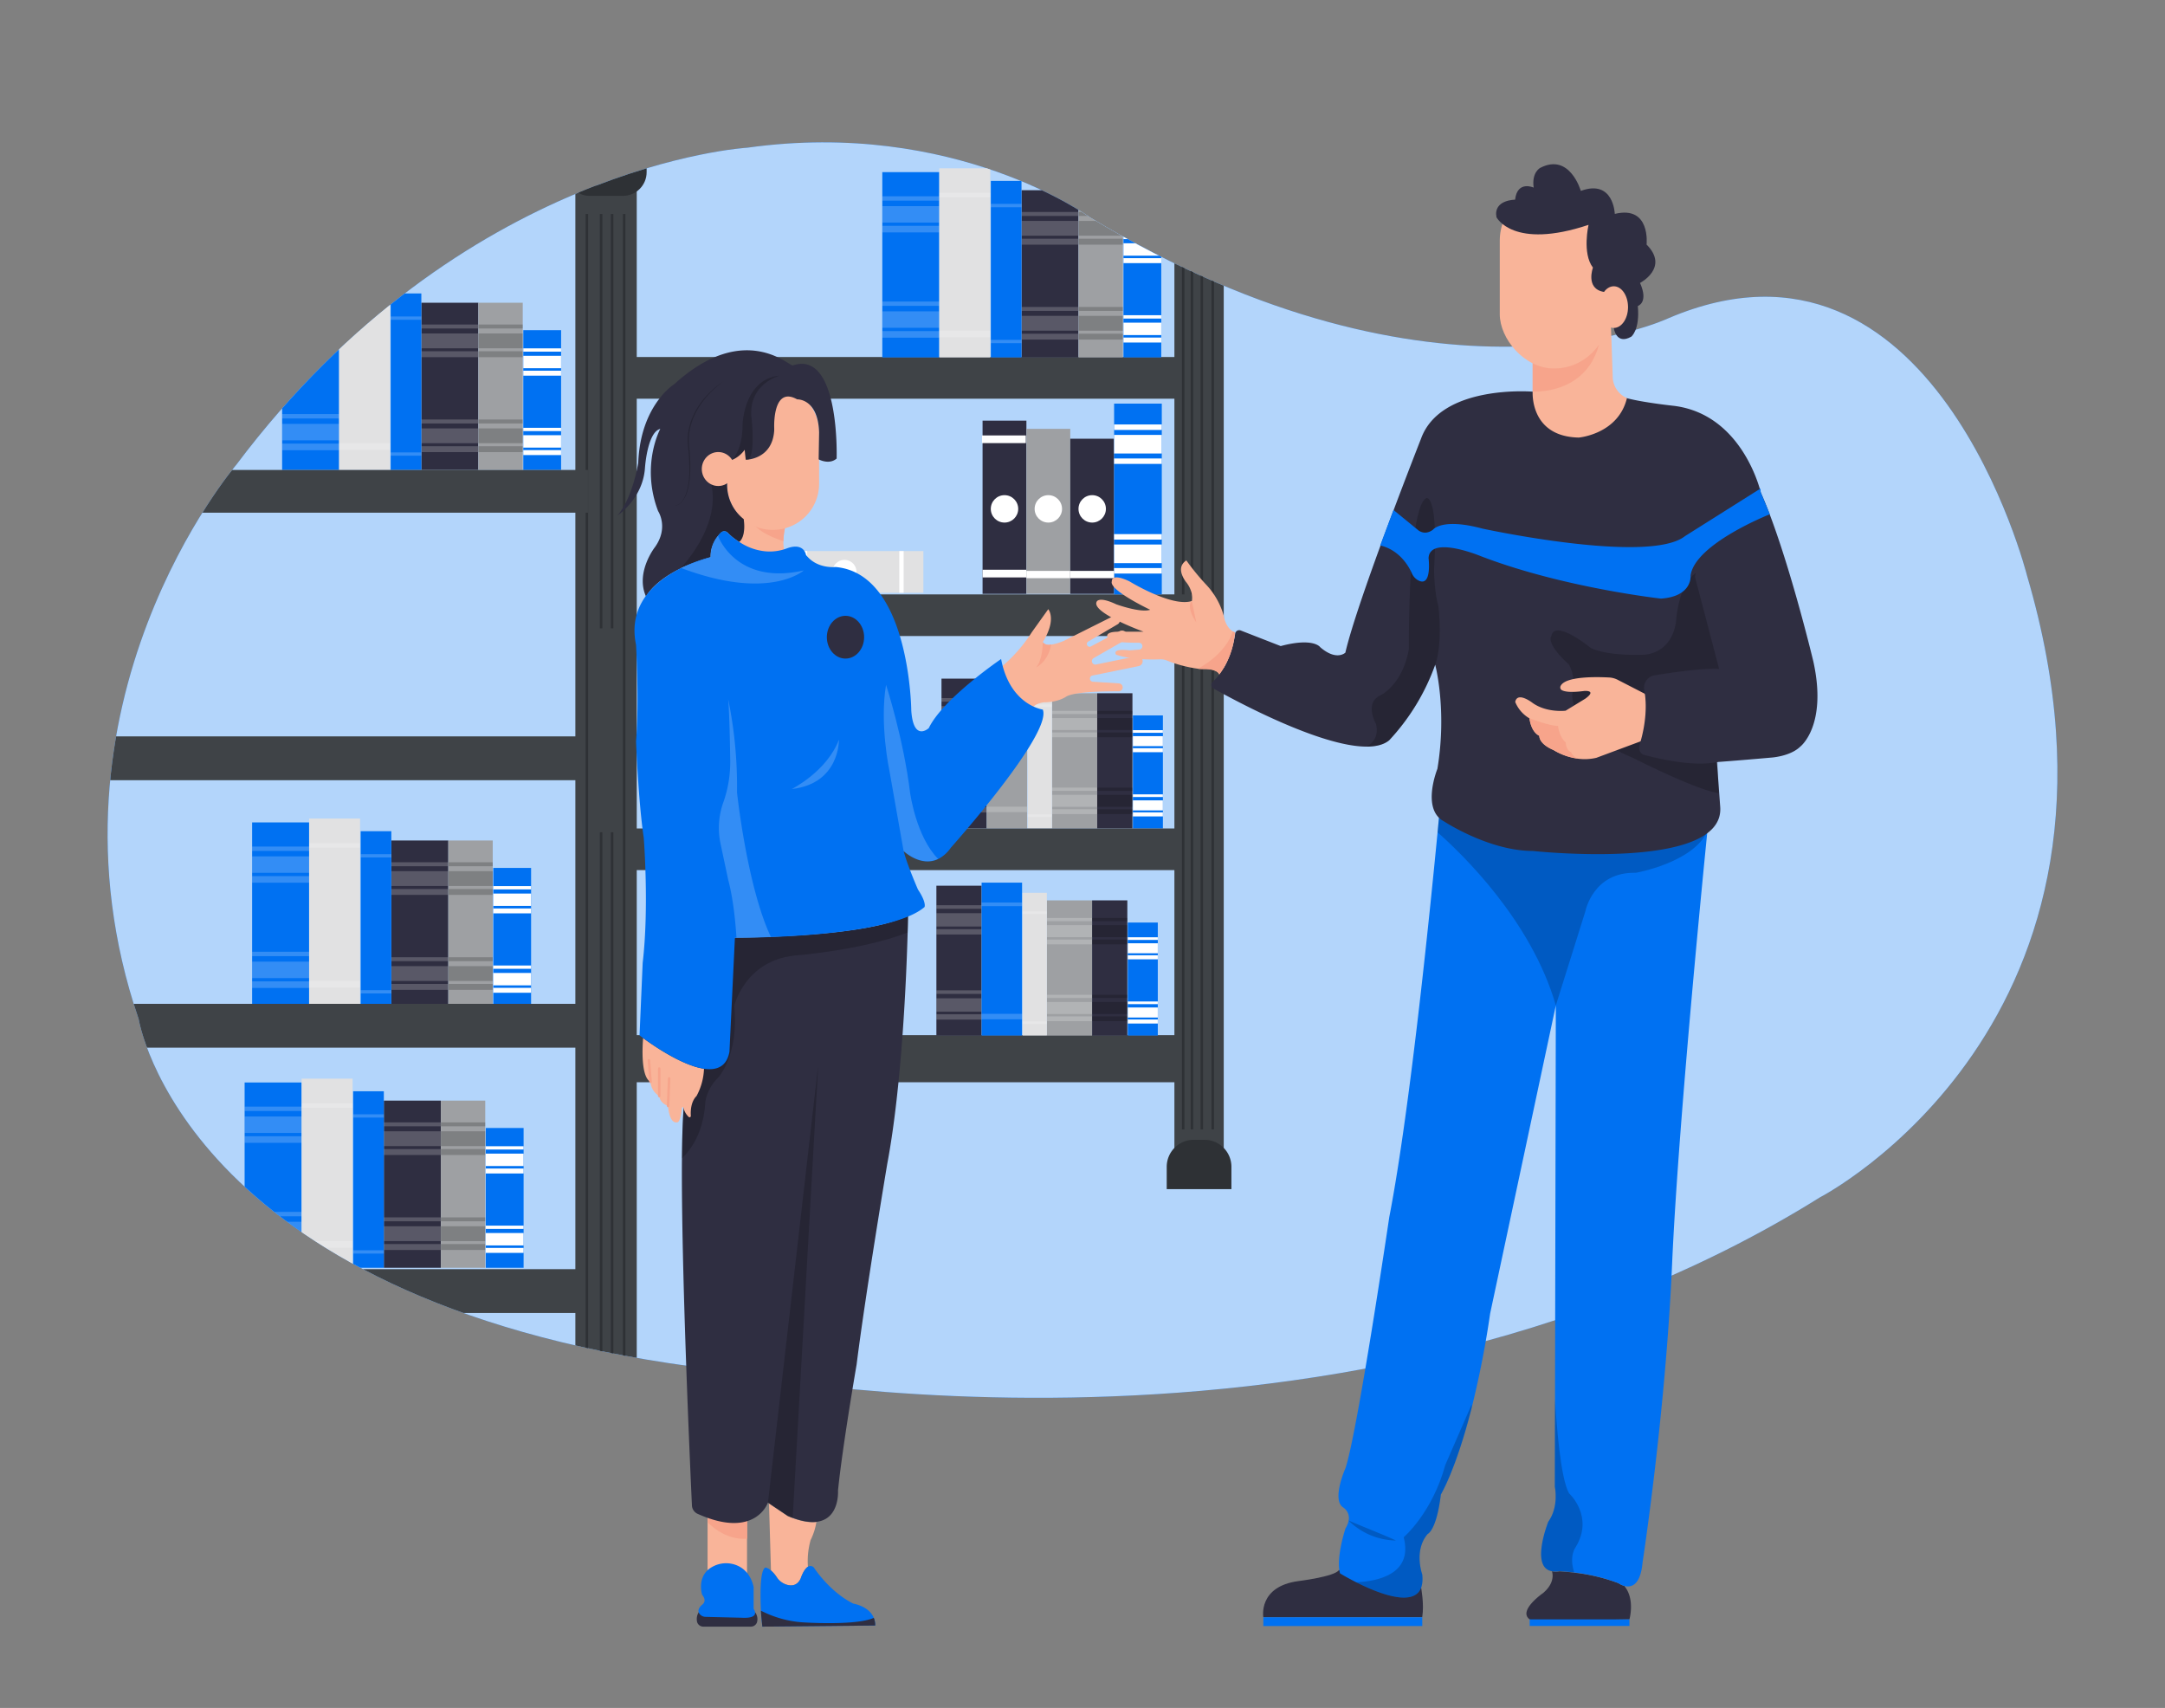  <!DOCTYPE svg PUBLIC "-//W3C//DTD SVG 1.1//EN" "http://www.w3.org/Graphics/SVG/1.1/DTD/svg11.dtd">
<svg xmlns="http://www.w3.org/2000/svg" xmlns:xlink="http://www.w3.org/1999/xlink" width="865.76" height="682.89" viewBox="0 0 865.76 682.89">
<rect x="0" y="0" width="865.76" height="682.89" fill="#808080" stroke="none"/>
<defs>
<clipPath id="a">
<path d="M298.84,59.06s-114,6.57-204.27,126.68c0,0-82,95.52-39.14,221.67,0,0,17.82,111.56,221.68,139,0,0,253.39,55.51,450.64-67.66,0,0,135.45-69.7,82.85-248.54,0,0-37.26-148.16-143.34-103,0,0-91.61,43.83-231.44-40.33C435.82,86.89,381.9,47.44,298.84,59.06Z" fill="none"/>
</clipPath>
<style xmlns="http://www.w3.org/1999/xhtml">*, ::after, ::before { box-sizing: border-box; }
img, svg { vertical-align: middle; }
</style>
<style xmlns="http://www.w3.org/1999/xhtml">*, body, html { -webkit-font-smoothing: antialiased; }
img, svg { max-width: 100%; }
</style>
</defs>
<path d="M298.84,59.06s-114,6.57-204.27,126.68c0,0-82,95.52-39.14,221.67,0,0,17.82,111.56,221.68,139,0,0,253.39,55.51,450.64-67.66,0,0,135.45-69.7,82.85-248.54,0,0-37.26-148.16-143.34-103,0,0-91.61,43.83-231.44-40.33C435.82,86.89,381.9,47.44,298.84,59.06Z" fill="#0071f2" data-primary="true"/>
<path d="M298.84,59.06s-114,6.57-204.27,126.68c0,0-82,95.52-39.14,221.67,0,0,17.82,111.56,221.68,139,0,0,253.39,55.51,450.64-67.66,0,0,135.45-69.7,82.85-248.54,0,0-37.26-148.16-143.34-103,0,0-91.61,43.83-231.44-40.33C435.82,86.89,381.9,47.44,298.84,59.06Z" fill="#fff" opacity="0.7"/>
<g clip-path="url(#a)">
<rect x="252.44" y="413.87" width="221.36" height="18.85" fill="#3f4347"/>
<rect x="376.49" y="271.33" width="18.09" height="59.91" fill="#2f2e41" data-secondary="true"/>
<g opacity="0.2">
<rect x="376.49" y="279.13" width="18.09" height="1.42" fill="#fff"/>
<rect x="376.49" y="288.7" width="18.09" height="2.13" fill="#fff"/>
<rect x="376.49" y="282.32" width="18.09" height="5.32" fill="#fff"/>
</g>
<g opacity="0.2">
<rect x="376.49" y="313.16" width="18.09" height="1.42" fill="#fff"/>
<rect x="376.49" y="322.73" width="18.09" height="2.13" fill="#fff"/>
<rect x="376.49" y="316.35" width="18.09" height="5.32" fill="#fff"/>
</g>
<rect x="420.67" y="277.18" width="18.09" height="54.06" fill="#9ea0a3"/>
<g opacity="0.2">
<rect x="420.67" y="284.22" width="18.09" height="1.28" fill="#fff"/>
<rect x="420.67" y="292.85" width="18.09" height="1.92" fill="#fff"/>
<rect x="420.67" y="287.1" width="18.09" height="4.8" fill="#fff"/>
</g>
<g opacity="0.2">
<rect x="420.67" y="314.92" width="18.09" height="1.28" fill="#fff"/>
<rect x="420.67" y="323.56" width="18.09" height="1.92" fill="#fff"/>
<rect x="420.67" y="317.8" width="18.09" height="4.8" fill="#fff"/>
</g>
<rect x="438.76" y="277.18" width="14.09" height="54.06" fill="#2f2e41" data-secondary="true"/>
<g opacity="0.2">
<rect x="438.76" y="284.22" width="14.09" height="1.28"/>
<rect x="438.76" y="292.85" width="14.09" height="1.92"/>
<rect x="438.76" y="287.1" width="14.09" height="4.8"/>
</g>
<g opacity="0.2">
<rect x="438.76" y="314.92" width="14.09" height="1.28"/>
<rect x="438.76" y="323.56" width="14.09" height="1.92"/>
<rect x="438.76" y="317.8" width="14.09" height="4.8"/>
</g>
<rect x="453.03" y="286.04" width="12" height="45.2" fill="#0071f2" data-primary="true"/>
<rect x="453.03" y="291.93" width="12" height="1.07" fill="#fff"/>
<rect x="453.03" y="299.15" width="12" height="1.6" fill="#fff"/>
<rect x="453.03" y="294.33" width="12" height="4.01" fill="#fff"/>
<rect x="453.03" y="317.6" width="12" height="1.07" fill="#fff"/>
<rect x="453.03" y="324.82" width="12" height="1.6" fill="#fff"/>
<rect x="453.03" y="320.01" width="12" height="4.01" fill="#fff"/>
<rect x="394.58" y="270.09" width="16.18" height="61.15" fill="#9ea0a3"/>
<rect x="410.93" y="274.17" width="9.74" height="57.07" fill="#e1e1e2"/>
<rect x="394.58" y="278.05" width="16.18" height="1.45" fill="#fff" opacity="0.2"/>
<rect x="394.58" y="322.55" width="16.18" height="2.17" fill="#fff" opacity="0.2"/>
<rect x="410.93" y="281.61" width="9.74" height="1.06" fill="#fff" opacity="0.2"/>
<rect x="410.93" y="325.57" width="9.74" height="1.06" fill="#fff" opacity="0.2"/>
<rect x="469.63" y="95.85" width="19.73" height="365.58" fill="#3f4347"/>
<rect x="472.64" y="100.01" width="1" height="351.55" fill="#2e3135"/>
<rect x="476.15" y="100.01" width="1" height="351.55" fill="#2e3135"/>
<rect x="480.09" y="100.01" width="1" height="351.55" fill="#2e3135"/>
<rect x="484.47" y="100.01" width="1" height="351.55" fill="#2e3135"/>
<rect x="230.08" y="74.37" width="24.55" height="473.84" fill="#3f4347"/>
<rect x="234.18" y="85.55" width="1" height="457.19" fill="#2e3135"/>
<rect x="249.09" y="85.55" width="1" height="457.19" fill="#2e3135"/>
<rect x="239.88" y="85.55" width="1" height="165.69" fill="#2e3135"/>
<rect x="244.27" y="85.55" width="1" height="165.69" fill="#2e3135"/>
<rect x="239.88" y="332.77" width="1" height="209.53" fill="#2e3135"/>
<rect x="244.27" y="332.77" width="1" height="209.53" fill="#2e3135"/>
<path d="M477.35,455.73h4.29a10.79,10.79,0,0,1,10.79,10.79v8.94a0,0,0,0,1,0,0H466.56a0,0,0,0,1,0,0v-8.94a10.79,10.79,0,0,1,10.79-10.79Z" fill="#2e3135"/>
<rect x="252.65" y="142.75" width="218.29" height="16.66" fill="#3f4347"/>
<rect x="264.27" y="237.65" width="218.29" height="16.66" fill="#3f4347"/>
<rect x="253.09" y="331.24" width="218.29" height="16.66" fill="#3f4347"/>
<rect x="112.82" y="113.82" width="22.79" height="74.08" fill="#0071f2" data-primary="true"/>
<g opacity="0.2">
<rect x="112.82" y="123.47" width="22.79" height="1.75" fill="#fff"/>
<rect x="112.82" y="135.3" width="22.79" height="2.63" fill="#fff"/>
<rect x="112.82" y="127.41" width="22.79" height="6.58" fill="#fff"/>
</g>
<g opacity="0.2">
<rect x="112.82" y="165.55" width="22.79" height="1.75" fill="#fff"/>
<rect x="112.82" y="177.38" width="22.79" height="2.63" fill="#fff"/>
<rect x="112.82" y="169.49" width="22.79" height="6.58" fill="#fff"/>
</g>
<rect x="168.49" y="121.05" width="22.79" height="66.85" fill="#2f2e41" data-secondary="true"/>
<g opacity="0.2">
<rect x="168.49" y="129.76" width="22.79" height="1.58" fill="#fff"/>
<rect x="168.49" y="140.44" width="22.79" height="2.37" fill="#fff"/>
<rect x="168.49" y="133.32" width="22.79" height="5.93" fill="#fff"/>
</g>
<g opacity="0.2">
<rect x="168.49" y="167.73" width="22.79" height="1.58" fill="#fff"/>
<rect x="168.49" y="178.41" width="22.79" height="2.37" fill="#fff"/>
<rect x="168.49" y="171.29" width="22.79" height="5.93" fill="#fff"/>
</g>
<rect x="191.29" y="121.05" width="17.75" height="66.85" fill="#9ea0a3"/>
<g opacity="0.2">
<rect x="191.29" y="129.76" width="17.75" height="1.58"/>
<rect x="191.29" y="140.44" width="17.75" height="2.37"/>
<rect x="191.29" y="133.32" width="17.75" height="5.93"/>
</g>
<g opacity="0.2">
<rect x="191.29" y="167.73" width="17.75" height="1.58"/>
<rect x="191.29" y="178.41" width="17.75" height="2.37"/>
<rect x="191.29" y="171.29" width="17.75" height="5.93"/>
</g>
<rect x="209.26" y="132.01" width="15.12" height="55.89" fill="#0071f2" data-primary="true"/>
<rect x="209.26" y="139.29" width="15.12" height="1.32" fill="#fff"/>
<rect x="209.26" y="148.22" width="15.12" height="1.98" fill="#fff"/>
<rect x="209.26" y="142.26" width="15.12" height="4.96" fill="#fff"/>
<rect x="209.26" y="171.04" width="15.12" height="1.32" fill="#fff"/>
<rect x="209.26" y="179.96" width="15.12" height="1.98" fill="#fff"/>
<rect x="209.26" y="174.01" width="15.12" height="4.96" fill="#fff"/>
<rect x="135.62" y="112.29" width="20.38" height="75.61" fill="#e1e1e2"/>
<rect x="156.22" y="117.33" width="12.27" height="70.57" fill="#0071f2" data-primary="true"/>
<rect x="135.62" y="122.13" width="20.38" height="1.79" fill="#fff" opacity="0.2"/>
<rect x="135.62" y="177.16" width="20.38" height="2.68" fill="#fff" opacity="0.2"/>
<rect x="156.22" y="126.53" width="12.27" height="1.32" fill="#fff" opacity="0.2"/>
<rect x="156.22" y="180.89" width="12.27" height="1.32" fill="#fff" opacity="0.2"/>
<rect x="352.82" y="68.82" width="22.79" height="74.08" fill="#0071f2" data-primary="true"/>
<g opacity="0.2">
<rect x="352.82" y="78.47" width="22.79" height="1.75" fill="#fff"/>
<rect x="352.82" y="90.3" width="22.79" height="2.63" fill="#fff"/>
<rect x="352.82" y="82.41" width="22.79" height="6.58" fill="#fff"/>
</g>
<g opacity="0.2">
<rect x="352.82" y="120.55" width="22.79" height="1.75" fill="#fff"/>
<rect x="352.82" y="132.38" width="22.79" height="2.63" fill="#fff"/>
<rect x="352.82" y="124.49" width="22.79" height="6.58" fill="#fff"/>
</g>
<rect x="408.49" y="76.05" width="22.79" height="66.85" fill="#2f2e41" data-secondary="true"/>
<g opacity="0.2">
<rect x="408.49" y="84.76" width="22.79" height="1.58" fill="#fff"/>
<rect x="408.49" y="95.44" width="22.79" height="2.37" fill="#fff"/>
<rect x="408.49" y="88.32" width="22.79" height="5.93" fill="#fff"/>
</g>
<g opacity="0.2">
<rect x="408.49" y="122.73" width="22.79" height="1.58" fill="#fff"/>
<rect x="408.49" y="133.41" width="22.79" height="2.37" fill="#fff"/>
<rect x="408.49" y="126.29" width="22.79" height="5.93" fill="#fff"/>
</g>
<rect x="431.29" y="76.05" width="17.75" height="66.85" fill="#9ea0a3"/>
<g opacity="0.2">
<rect x="431.29" y="84.76" width="17.75" height="1.58"/>
<rect x="431.29" y="95.44" width="17.75" height="2.37"/>
<rect x="431.29" y="88.32" width="17.75" height="5.93"/>
</g>
<g opacity="0.2">
<rect x="431.29" y="122.73" width="17.75" height="1.58"/>
<rect x="431.29" y="133.41" width="17.75" height="2.37"/>
<rect x="431.29" y="126.29" width="17.75" height="5.93"/>
</g>
<rect x="449.26" y="87.01" width="15.12" height="55.89" fill="#0071f2" data-primary="true"/>
<rect x="449.26" y="94.29" width="15.12" height="1.32" fill="#fff"/>
<rect x="449.26" y="103.22" width="15.12" height="1.98" fill="#fff"/>
<rect x="449.26" y="97.26" width="15.12" height="4.96" fill="#fff"/>
<rect x="449.26" y="126.04" width="15.12" height="1.32" fill="#fff"/>
<rect x="449.26" y="134.96" width="15.12" height="1.98" fill="#fff"/>
<rect x="449.26" y="129.01" width="15.12" height="4.96" fill="#fff"/>
<rect x="375.62" y="67.29" width="20.38" height="75.61" fill="#e1e1e2"/>
<rect x="396.22" y="72.33" width="12.27" height="70.57" fill="#0071f2" data-primary="true"/>
<rect x="375.62" y="77.13" width="20.38" height="1.79" fill="#fff" opacity="0.2"/>
<rect x="375.62" y="132.16" width="20.38" height="2.68" fill="#fff" opacity="0.2"/>
<rect x="396.22" y="81.53" width="12.27" height="1.32" fill="#fff" opacity="0.2"/>
<rect x="396.22" y="135.89" width="12.27" height="1.32" fill="#fff" opacity="0.2"/>
<rect x="100.82" y="328.82" width="22.79" height="74.08" fill="#0071f2" data-primary="true"/>
<g opacity="0.2">
<rect x="100.82" y="338.47" width="22.79" height="1.75" fill="#fff"/>
<rect x="100.82" y="350.3" width="22.79" height="2.63" fill="#fff"/>
<rect x="100.82" y="342.41" width="22.79" height="6.58" fill="#fff"/>
</g>
<g opacity="0.2">
<rect x="100.82" y="380.55" width="22.79" height="1.75" fill="#fff"/>
<rect x="100.82" y="392.38" width="22.79" height="2.63" fill="#fff"/>
<rect x="100.82" y="384.49" width="22.79" height="6.58" fill="#fff"/>
</g>
<rect x="156.49" y="336.05" width="22.79" height="66.85" fill="#2f2e41" data-secondary="true"/>
<g opacity="0.2">
<rect x="156.49" y="344.76" width="22.79" height="1.58" fill="#fff"/>
<rect x="156.49" y="355.44" width="22.79" height="2.37" fill="#fff"/>
<rect x="156.49" y="348.32" width="22.79" height="5.93" fill="#fff"/>
</g>
<g opacity="0.2">
<rect x="156.49" y="382.73" width="22.79" height="1.58" fill="#fff"/>
<rect x="156.49" y="393.41" width="22.79" height="2.37" fill="#fff"/>
<rect x="156.49" y="386.29" width="22.79" height="5.93" fill="#fff"/>
</g>
<rect x="179.29" y="336.05" width="17.75" height="66.85" fill="#9ea0a3"/>
<g opacity="0.2">
<rect x="179.29" y="344.76" width="17.75" height="1.58"/>
<rect x="179.29" y="355.44" width="17.75" height="2.37"/>
<rect x="179.29" y="348.32" width="17.75" height="5.93"/>
</g>
<g opacity="0.2">
<rect x="179.29" y="382.73" width="17.75" height="1.58"/>
<rect x="179.29" y="393.41" width="17.75" height="2.37"/>
<rect x="179.29" y="386.29" width="17.75" height="5.93"/>
</g>
<rect x="197.26" y="347.01" width="15.12" height="55.89" fill="#0071f2" data-primary="true"/>
<rect x="197.26" y="354.29" width="15.12" height="1.32" fill="#fff"/>
<rect x="197.26" y="363.22" width="15.12" height="1.98" fill="#fff"/>
<rect x="197.26" y="357.26" width="15.12" height="4.96" fill="#fff"/>
<rect x="197.26" y="386.04" width="15.12" height="1.32" fill="#fff"/>
<rect x="197.26" y="394.96" width="15.12" height="1.98" fill="#fff"/>
<rect x="197.26" y="389.01" width="15.12" height="4.96" fill="#fff"/>
<rect x="123.62" y="327.29" width="20.38" height="75.61" fill="#e1e1e2"/>
<rect x="144.22" y="332.33" width="12.27" height="70.57" fill="#0071f2" data-primary="true"/>
<rect x="123.62" y="337.13" width="20.38" height="1.79" fill="#fff" opacity="0.2"/>
<rect x="123.62" y="392.16" width="20.38" height="2.68" fill="#fff" opacity="0.2"/>
<rect x="144.22" y="341.53" width="12.27" height="1.32" fill="#fff" opacity="0.2"/>
<rect x="144.22" y="395.89" width="12.27" height="1.32" fill="#fff" opacity="0.2"/>
<rect x="97.82" y="432.82" width="22.79" height="74.08" fill="#0071f2" data-primary="true"/>
<g opacity="0.2">
<rect x="97.82" y="442.47" width="22.79" height="1.75" fill="#fff"/>
<rect x="97.82" y="454.3" width="22.79" height="2.63" fill="#fff"/>
<rect x="97.82" y="446.41" width="22.79" height="6.58" fill="#fff"/>
</g>
<g opacity="0.2">
<rect x="97.82" y="484.55" width="22.79" height="1.75" fill="#fff"/>
<rect x="97.82" y="496.38" width="22.79" height="2.63" fill="#fff"/>
<rect x="97.82" y="488.49" width="22.79" height="6.58" fill="#fff"/>
</g>
<rect x="153.49" y="440.05" width="22.79" height="66.85" fill="#2f2e41" data-secondary="true"/>
<g opacity="0.2">
<rect x="153.49" y="448.76" width="22.79" height="1.58" fill="#fff"/>
<rect x="153.49" y="459.44" width="22.79" height="2.37" fill="#fff"/>
<rect x="153.49" y="452.32" width="22.79" height="5.93" fill="#fff"/>
</g>
<g opacity="0.2">
<rect x="153.49" y="486.73" width="22.79" height="1.58" fill="#fff"/>
<rect x="153.49" y="497.41" width="22.79" height="2.37" fill="#fff"/>
<rect x="153.49" y="490.29" width="22.79" height="5.93" fill="#fff"/>
</g>
<rect x="176.29" y="440.05" width="17.75" height="66.85" fill="#9ea0a3"/>
<g opacity="0.2">
<rect x="176.29" y="448.76" width="17.75" height="1.58"/>
<rect x="176.29" y="459.44" width="17.75" height="2.37"/>
<rect x="176.29" y="452.32" width="17.75" height="5.93"/>
</g>
<g opacity="0.2">
<rect x="176.29" y="486.73" width="17.75" height="1.58"/>
<rect x="176.29" y="497.41" width="17.75" height="2.37"/>
<rect x="176.29" y="490.29" width="17.75" height="5.93"/>
</g>
<rect x="194.26" y="451.01" width="15.12" height="55.89" fill="#0071f2" data-primary="true"/>
<rect x="194.26" y="458.29" width="15.12" height="1.32" fill="#fff"/>
<rect x="194.26" y="467.22" width="15.12" height="1.98" fill="#fff"/>
<rect x="194.26" y="461.26" width="15.12" height="4.96" fill="#fff"/>
<rect x="194.26" y="490.04" width="15.12" height="1.32" fill="#fff"/>
<rect x="194.26" y="498.96" width="15.12" height="1.98" fill="#fff"/>
<rect x="194.26" y="493.01" width="15.12" height="4.96" fill="#fff"/>
<rect x="120.62" y="431.29" width="20.38" height="75.61" fill="#e1e1e2"/>
<rect x="141.22" y="436.33" width="12.27" height="70.57" fill="#0071f2" data-primary="true"/>
<rect x="120.62" y="441.13" width="20.38" height="1.79" fill="#fff" opacity="0.2"/>
<rect x="120.62" y="496.16" width="20.38" height="2.68" fill="#fff" opacity="0.2"/>
<rect x="141.22" y="445.53" width="12.27" height="1.32" fill="#fff" opacity="0.2"/>
<rect x="141.22" y="499.89" width="12.27" height="1.32" fill="#fff" opacity="0.2"/>
<rect x="392.92" y="168.18" width="17.53" height="69.26" fill="#2f2e41" data-secondary="true"/>
<rect x="392.92" y="227.79" width="17.53" height="3.07" fill="#fff"/>
<rect x="392.7" y="174.09" width="17.53" height="3.07" fill="#fff"/>
<circle cx="401.69" cy="203.46" r="5.48" fill="#fff"/>
<rect x="410.46" y="171.46" width="17.53" height="65.97" fill="#9ea0a3"/>
<rect x="410.46" y="228.25" width="17.53" height="2.92" fill="#fff"/>
<circle cx="419.22" cy="203.46" r="5.48" fill="#fff"/>
<rect x="427.99" y="175.41" width="17.53" height="62.03" fill="#2f2e41" data-secondary="true"/>
<rect x="445.52" y="161.38" width="19.07" height="76.27" fill="#0071f2" data-primary="true"/>
<rect x="445.52" y="169.72" width="19.07" height="2.18" fill="#fff"/>
<rect x="445.52" y="183.31" width="19.07" height="2.18" fill="#fff"/>
<rect x="445.52" y="173.89" width="19.07" height="7.44" fill="#fff"/>
<rect x="445.52" y="213.56" width="19.07" height="2.18" fill="#fff"/>
<rect x="445.52" y="227.14" width="19.07" height="2.18" fill="#fff"/>
<rect x="445.52" y="217.72" width="19.07" height="7.44" fill="#fff"/>
<rect x="427.99" y="228.25" width="17.53" height="2.92" fill="#fff"/>
<circle cx="436.76" cy="203.46" r="5.48" fill="#fff"/>
<rect x="314.02" y="220.34" width="55.23" height="16.66" fill="#e1e1e2"/>
<rect x="359.61" y="220.34" width="1.75" height="16.66" fill="#fff"/>
<rect x="321.04" y="220.34" width="1.75" height="16.66" fill="#fff"/>
<circle cx="337.69" cy="228.67" r="4.82" fill="#fff"/>
<rect x="70.74" y="187.9" width="164.38" height="17.1" fill="#3f4347"/>
<rect x="34.36" y="294.42" width="198.57" height="17.53" fill="#3f4347"/>
<rect x="34.36" y="401.37" width="198.57" height="17.53" fill="#3f4347"/>
<rect x="34.36" y="507.45" width="198.57" height="17.53" fill="#3f4347"/>
<rect x="374.45" y="354.14" width="18.09" height="59.91" fill="#2f2e41" data-secondary="true"/>
<g opacity="0.2">
<rect x="374.45" y="361.94" width="18.09" height="1.42" fill="#fff"/>
<rect x="374.45" y="371.51" width="18.09" height="2.13" fill="#fff"/>
<rect x="374.45" y="365.13" width="18.09" height="5.32" fill="#fff"/>
</g>
<g opacity="0.2">
<rect x="374.45" y="395.97" width="18.09" height="1.42" fill="#fff"/>
<rect x="374.45" y="405.54" width="18.09" height="2.13" fill="#fff"/>
<rect x="374.45" y="399.16" width="18.09" height="5.32" fill="#fff"/>
</g>
<rect x="418.63" y="359.99" width="18.09" height="54.06" fill="#9ea0a3"/>
<g opacity="0.2">
<rect x="418.63" y="367.03" width="18.09" height="1.28" fill="#fff"/>
<rect x="418.63" y="375.67" width="18.09" height="1.92" fill="#fff"/>
<rect x="418.63" y="369.91" width="18.09" height="4.8" fill="#fff"/>
</g>
<g opacity="0.2">
<rect x="418.63" y="397.74" width="18.09" height="1.28" fill="#fff"/>
<rect x="418.63" y="406.37" width="18.09" height="1.92" fill="#fff"/>
<rect x="418.63" y="400.62" width="18.09" height="4.8" fill="#fff"/>
</g>
<rect x="436.72" y="359.99" width="14.09" height="54.06" fill="#2f2e41" data-secondary="true"/>
<g opacity="0.2">
<rect x="436.72" y="367.03" width="14.09" height="1.28"/>
<rect x="436.72" y="375.67" width="14.09" height="1.92"/>
<rect x="436.72" y="369.91" width="14.09" height="4.8"/>
</g>
<g opacity="0.2">
<rect x="436.72" y="397.74" width="14.09" height="1.28"/>
<rect x="436.72" y="406.37" width="14.09" height="1.92"/>
<rect x="436.72" y="400.62" width="14.09" height="4.8"/>
</g>
<rect x="450.99" y="368.85" width="12" height="45.2" fill="#0071f2" data-primary="true"/>
<rect x="450.99" y="374.74" width="12" height="1.07" fill="#fff"/>
<rect x="450.99" y="381.96" width="12" height="1.6" fill="#fff"/>
<rect x="450.99" y="377.14" width="12" height="4.01" fill="#fff"/>
<rect x="450.99" y="400.41" width="12" height="1.07" fill="#fff"/>
<rect x="450.99" y="407.63" width="12" height="1.6" fill="#fff"/>
<rect x="450.99" y="402.82" width="12" height="4.01" fill="#fff"/>
<rect x="392.54" y="352.9" width="16.18" height="61.15" fill="#0071f2" data-primary="true"/>
<rect x="408.89" y="356.98" width="9.74" height="57.07" fill="#e1e1e2"/>
<rect x="392.54" y="360.86" width="16.18" height="1.45" fill="#fff" opacity="0.2"/>
<rect x="392.54" y="405.37" width="16.18" height="2.17" fill="#fff" opacity="0.2"/>
<rect x="408.89" y="364.42" width="9.74" height="1.06" fill="#fff" opacity="0.2"/>
<rect x="408.89" y="408.38" width="9.74" height="1.06" fill="#fff" opacity="0.2"/>
<rect x="226.14" y="52.89" width="32.44" height="25.42" rx="9.46" fill="#2e3135"/>
</g>
<path d="M324.16,615.75a31.15,31.15,0,0,0-1.08,10.68c-1.75,1.1-2.87,4.66-2.87,4.66-1.48,3.22-4.1,3.08-6.09,2.34a7.2,7.2,0,0,1-3.51-2.87,12.54,12.54,0,0,0-2.31-2.66l-.78-26.75,7.43,5c.7.31,1.38.57,2,.81,4,1.47,7.09,1.88,9.52,1.59A25.25,25.25,0,0,1,324.16,615.75Z" fill="#f9b499"/>
<path d="M279.46,644.54a5.18,5.18,0,0,0-.67,4.08,2.59,2.59,0,0,0,2.5,1.76h18.94a2.61,2.61,0,0,0,2.43-1.58,4.52,4.52,0,0,0-.67-4.12Z" fill="#2f2e41" data-secondary="true"/>
<rect x="282.95" y="603.92" width="15.78" height="30.25" fill="#f9b499"/>
<path d="M283,603.92l0,4.75s6.57,7.32,15.8,6.54l0-11.29Z" fill="#f7a48b"/>
<path d="M363.12,366s0,2.51-.16,6.84c-.47,16.81-2.24,61.14-8.16,92.52,0,0-8.75,52.16-12.25,80.22,0,0-5.69,32.87-7.44,50.41,0,0,.78,11.39-8.61,12.48-2.43.29-5.54-.12-9.52-1.59-.65-.24-1.33-.5-2-.81l-7.43-5-.46-.3s-4.95,14.85-28.07,4.53A3.87,3.87,0,0,1,276.7,602c-.68-14.65-4.33-95.18-4-138.87.11-12.27.52-21.64,1.41-25.82l19.7-62.43S346.05,375,363.12,366Z" fill="#2f2e41" data-secondary="true"/>
<path d="M327.18,425.94l-10.2,181c-.65-.24-1.33-.5-2-.81l-7.89-5.25Z" opacity="0.2"/>
<path d="M363.12,366s0,2.51-.16,6.84c-18.41,7.19-45.43,9.24-45.43,9.24-19.73,2.2-23.92,20.08-23.92,20.08,1.94,19.64-6.32,28.58-6.32,28.58C282,436,282,441.3,282,441.3c-.77,11.41-5.54,18.21-9.3,21.87.11-12.27.52-21.64,1.41-25.82l19.7-62.43S346.05,375,363.12,366Z" opacity="0.2"/>
<path d="M313.8,221s-13.15,3.06-19.28-4.39l1.75-13.15,4,.74L315.12,207a28.28,28.28,0,0,0-1.85,9.36A17.4,17.4,0,0,0,313.8,221Z" fill="#f9b499"/>
<path d="M315.12,207a28.28,28.28,0,0,0-1.85,9.36c-3.13-1-12.76-4.37-13.49-10.24l.47-1.89Z" fill="#f7a48b"/>
<path d="M651.59,647.48s-38.82.78-39.89,0C606.88,644,617,637,617,637c5.26-4.39,3.64-8.57,3.64-8.57l0-.15a8.7,8.7,0,0,0,2.91,0s2.39.08,6,.53A74.22,74.22,0,0,1,647.21,633a7.58,7.58,0,0,0,2.42,1.12l0,.12C653.9,639.43,651.59,647.48,651.59,647.48Z" fill="#2f2e41" data-secondary="true"/>
<path d="M505.19,646.64s-2.2-12.28,14-14.47c0,0,14.46-1.76,16.22-4.39l32.84,6.81s1.35,6.77.48,12Z" fill="#2f2e41" data-secondary="true"/>
<path d="M682.75,332.52s-11.48,113.32-14.1,172.93-11.8,119.23-11.8,119.23c-.85,9.37-4.65,10.1-7.22,9.45a7.58,7.58,0,0,1-2.42-1.12,74.22,74.22,0,0,0-17.69-4.28c-3.6-.45-6-.53-6-.53a8.7,8.7,0,0,1-2.91,0c-8.8-1.44-1.47-19.78-1.47-19.78,4.38-6.14,2.62-14,2.62-14l.07-35.07v0L622.16,402,595.89,525.19a380.65,380.65,0,0,1-7.36,37.6c-6.32,24.91-12.34,34.73-12.34,34.73-1.75,14.47-5.26,15.79-5.26,15.79-5.7,6.57-2.19,16.22-2.19,16.22,1.6,15.25-16.41,8.16-26.42,3.1-3.81-1.91-6.45-3.54-6.45-3.54-1.76-6.13,2.18-18,2.18-18,3.51-5.7-.87-8.33-.87-8.33-4.83-3.06.87-15.78.87-15.78,4.82-14.46,17.51-100.38,17.51-100.38,8.6-44.22,17-129.89,19.31-153.83.39-4.07.6-6.35.6-6.35l55-11.67Z" fill="#0071f2" data-primary="true"/>
<path d="M682.75,332.52c-6,12.5-28.6,16.45-28.6,16.45-17.09-.44-20.16,15.34-20.16,15.34L622.16,402c-9.79-34.06-37.86-60.92-47.29-69.21.39-4.07.6-6.35.6-6.35l55-11.67Z" opacity="0.2"/>
<path d="M719.89,298.54c-4.13,4-11.83,4.39-11.83,4.39-14.91,1.32-21.48,1.76-21.48,1.76l1.32,18c1.76,25.86-74.95,17.55-74.95,17.55-17.54,0-35.51-11.83-35.51-11.83-9.21-4.82-2.64-21-2.64-21,3.94-23.67-.88-41.64-.88-41.64A87.21,87.21,0,0,1,555.51,296c-2.18,1.79-5.36,2.54-9.17,2.52-18.61-.09-52.48-18.41-61.11-23.25a1.63,1.63,0,0,1-.29-2.63c6.41-5.95,8.39-15.2,9-19.28a1.62,1.62,0,0,1,2.2-1.28l16,6.24c13.15-3.51,15.78.43,15.78.43,6.57,5.7,10.08,2.19,10.08,2.19,4.82-21,30.23-85.48,30.23-85.48,7.88-21.92,44.7-18.86,44.7-18.86l37.7,2.62c6.57,1.75,18.85,3.06,18.85,3.06,27.61,3.5,34.64,34.62,34.64,34.62,10.52,23.67,21,67.5,21,67.5C730.85,290.21,719.89,298.54,719.89,298.54Z" fill="#2f2e41" data-secondary="true"/>
<path d="M573.92,265.7A87.21,87.21,0,0,1,555.51,296c-2.18,1.79-5.36,2.54-9.17,2.52,1.54-.71,5.32-3.11,3.91-9.09,0,0-4.82-8.33,1.75-11.4,0,0,8.77-4,11.39-18.41,0,0-.45-56.55,7-60.49,0,0,4.82-1.76,3.08,28.49,0,0,0,8.76,1.75,14.9C575.22,242.47,577,257.37,573.92,265.7Z" opacity="0.2"/>
<path d="M657.92,277.4l33.47-5.59,1.31-24.55-7-18.84s-12.27-5.7-15.33,18.41c0,0,0,13.15-12.27,14.91,0,0-14.47.88-21.92-2.63,0,0-14.47-11.83-15.78-4.82,0,0-2.63,2.63,7,11.4a16,16,0,0,1,1.32,11.83s-1.31,14.91,24.12,25.42c0,0,25.5,13,34.44,14.16l-.69-19.43Z" opacity="0.2"/>
<path d="M588.53,562.79c-6.32,24.91-12.34,34.73-12.34,34.73-1.75,14.47-5.26,15.79-5.26,15.79-5.7,6.57-2.19,16.22-2.19,16.22,1.6,15.25-16.41,8.16-26.42,3.1,7.73-.31,22.93-2.81,19-18,0,0,11.39-9.64,16.65-28.93l10.51-24.11Z" opacity="0.2"/>
<g opacity="0.2">
<path d="M539.25,607.94c5.49,2.38,13.6,5.51,19,8a27.55,27.55,0,0,1-19-8Z"/>
</g>
<path d="M630.11,618.55s-2.8,3.5-.59,10.18c-3.6-.45-6-.53-6-.53-13.15,2.19-4.38-19.73-4.38-19.73,4.38-6.14,2.62-14,2.62-14l.07-35.07c.54,9.27,2.17,31.82,5.63,37.69C627.47,597.07,637.56,606.28,630.11,618.55Z" opacity="0.2"/>
<rect x="611.7" y="647.48" width="39.89" height="2.63" fill="#0071f2" data-primary="true"/>
<rect x="505.19" y="646.63" width="63.56" height="3.51" fill="#0071f2" data-primary="true"/>
<path d="M656.3,296.32,638.36,303a20.6,20.6,0,0,1-7.39.35,25,25,0,0,1-9.71-3.42c-6.13-2.63-5.7-5.7-5.7-5.7-3.5-1.75-3.94-7-3.94-7a13.47,13.47,0,0,1-5.7-6.57c.87-4.39,7,.43,7,.43,5.7,4,13.15,3.07,13.15,3.07l7.89-4.82c4.82-3.51-.44-3.07-.44-3.07-5.67.74-8,.23-9-.35a1.28,1.28,0,0,1-.46-1.62c1.87-4,14.62-3.67,19.43-3.42a8.48,8.48,0,0,1,3.39.92l11,5.66A34.38,34.38,0,0,1,656.3,296.32Z" fill="#f9b499"/>
<path d="M631,303.25l0,.05a25,25,0,0,1-9.71-3.42c-6.13-2.63-5.7-5.7-5.7-5.7-3.5-1.75-3.94-7-3.94-7s7.89,3.07,11.39,3.07c0,0,.44,4.38,3.07,6.57,0,0,0,3.07,2.2,3.95A4.19,4.19,0,0,0,631,303.25Z" fill="#f7a48b"/>
<path d="M278.53,438.23c-2.36,2.35-2.39,6.26-2.27,7.95a.52.52,0,0,1-.79.46,7.29,7.29,0,0,1-2.17-3.75.31.31,0,0,0-.61.06c-.59,6.53-2.05,5.8-2.05,5.8-3.07.44-3.51-6.57-3.51-6.57-3.51-1.32-3.51-3.95-3.51-3.95a7.23,7.23,0,0,1-3.51-5.7c-4.38-2.19-2.94-17.33-2.94-17.33l0-.15c4.06,3,15.66,11,24.35,12.25A24.68,24.68,0,0,1,278.53,438.23Z" fill="#f9b499"/>
<path d="M282.13,646.47a3.09,3.09,0,0,1-2.31-1.09c-.67-.82-.95-2.1.95-3.76,0,0,2.19-1.32,0-4,0,0-2.43-7.58,4.07-11.14a11.27,11.27,0,0,1,10.78-.15c2.35,1.28,4.76,3.68,5.75,8.22v8.77s3.07,3.94-4.82,3.5Z" fill="#0071f2" data-primary="true"/>
<path d="M350,649.93l-45.15.45-.44-4.38s-.06-.78-.12-2c-.24-4.8-.57-16.57,1.87-17.27a4.93,4.93,0,0,1,2.11,1.19,12.54,12.54,0,0,1,2.31,2.66,7.2,7.2,0,0,0,3.51,2.87c2,.74,4.61.88,6.09-2.34,0,0,1.12-3.56,2.87-4.66a1.86,1.86,0,0,1,2.39.27s6.14,9.65,15.79,14.46c0,0,6.23.94,8.19,5.69A8.13,8.13,0,0,1,350,649.93Z" fill="#0071f2" data-primary="true"/>
<path d="M350,649.93l-45.15.45-.44-4.38s-.06-.78-.12-2a43,43,0,0,0,16.34,4.64s21.46,1.5,28.79-1.77A8.13,8.13,0,0,1,350,649.93Z" fill="#2f2e41" data-secondary="true"/>
<path d="M400.78,266.37a60.32,60.32,0,0,0,11.83-13.59l6.58-9.21s3.5,4-2.19,13.15c0,0,.88,2.63,8.33-.44l19.84-9.93a1.88,1.88,0,0,1,2.14.35h0a1.85,1.85,0,0,1-.37,2.9l-11.78,6.93a1.1,1.1,0,0,0-.32,1.62h0a1.1,1.1,0,0,0,1.41.31l11.46-6.09a2.1,2.1,0,0,1,2.76.74h0a2.09,2.09,0,0,1-.74,2.93l-12.4,7.09a1.4,1.4,0,0,0-.6,1.72h0a1.39,1.39,0,0,0,1.57.84l16.2-3.32a2,2,0,0,1,2.38,1.54h0a2,2,0,0,1-1.57,2.42l-18.46,3.77a1.25,1.25,0,0,0-1,1.23h0a1.24,1.24,0,0,0,1.17,1.24l10.45.68a1.59,1.59,0,0,1,1.43,2h0a1.59,1.59,0,0,1-1.55,1.15c-4.16,0-17.81,0-21.14,2.22,0,0-3.07,2.19-8.77,2.19,0,0-4.38.44-4.82,3.07L403,280Z" fill="#f9b499"/>
<path d="M417,256.72s0,7-2.63,10.09c0,0,4.62-2,6-9.1A3,3,0,0,1,417,256.72Z" fill="#f7a48b"/>
<path d="M612.9,141.2v15.35s-1.31,18,18.42,18.4c0,0,15.78-1.32,19.28-15.78a9.48,9.48,0,0,1-5.7-8.77L644,124.54Z" fill="#f9b499"/>
<path d="M612.9,141.2v15.35s20.93,1.5,26.46-18.54Z" fill="#f7a48b"/>
<rect x="599.74" y="74.57" width="43.4" height="72.76" rx="21.7" fill="#f9b499"/>
<path d="M605.87,79.84s-8.77,0-7.45,7c0,0,6.58,13.15,36.82,3.06,0,0-2.63,11.4,1.76,17.1,0,0-3.12,8.46,4.36,9.71l9.67,6.07-5.7,8.32s.88,7,7,3.51c0,0,3.5-2.63,2.62-12.27,0,0,4.39-1.32.88-9.21,0,0,11.83-6.14,2.62-15.34,0,0,1.75-15.78-12.71-12.27,0,0-.44-14-13.59-9.2,0,0-4.39-15.35-16.22-9.21,0,0-3.51,1.76-2.63,7.9C613.32,75,606.74,72,605.87,79.84Z" fill="#2f2e41" data-secondary="true"/>
<ellipse cx="645.33" cy="122.79" rx="5.7" ry="8.33" fill="#f9b499"/>
<path d="M686.58,304.69c-9,1.93-22.53-1.1-29.07-2.85-1.81-.48-2.35-2.39-1.8-4.2,2.63-8.7,2.86-16.24,1.82-21.76a5,5,0,0,1,4.1-5.86c6.91-1.14,18.92-2.89,25.82-2.59l-9.66-36.82s.71-7,9.48-7L717.08,264,707,291.13Z" fill="#2f2e41" data-secondary="true"/>
<path d="M557.24,203.9l9.65,7.89s2.63,2.63,6.14,0c0,0,3.5-4.83,19.72-.45,0,0,66.63,14.45,81.09,3l30.15-19,.1,1.47,3.66,8.8s-30,11.81-31.71,24.52c0,0,.88,8.33-11.83,9.21,0,0-39.45-4.37-72.33-17.08,0,0-20.17-8.32-20.61.88,0,0,1.45,11.91-4.17,8.88a5.77,5.77,0,0,1-2.49-2.76c-1.25-2.83-4.92-9.34-12.69-11.18Z" fill="#0071f2" data-primary="true"/>
<path d="M493.84,252.87s-.76,9.77-6.28,16.8c0,0-.44-2.19-6.14-2.19a15,15,0,0,1-2.4-.11,51.76,51.76,0,0,1-12.5-3.32,6.65,6.65,0,0,0-2.68-.43c-3.19.13-11.28.24-17.48-1.83,0,0-2.2-2.63,5.25-1.76l3.95-.3a1.38,1.38,0,0,0,1.2-1.81,1.37,1.37,0,0,0-1.3-.93h0c-3.15,0-12.59,0-12.59-2.22,0,0-1.32-2.19,4.38-2.19h10.08s-20.6-7.45-18.85-11.83c0,0,.44-2.63,7.89.87,0,0,9.64,3.51,13.59,2.19,0,0-16.66-7.88-15.35-11.39,0,0-.43-3.51,7,0,0,0,17.1,10.51,25,7.88,0,0,.87-3.51-2.2-7.45,0,0-4.82-5.7,0-8.77a95.38,95.38,0,0,0,7.89,9.65,29.85,29.85,0,0,1,7,12.27s.63,4.64,3.73,6.48A5.39,5.39,0,0,0,493.84,252.87Z" fill="#f9b499"/>
<path d="M476.6,240.3s-2.62,1.94,1.76,8.52" fill="#f7a48b"/>
<path d="M493.84,252.87a31.66,31.66,0,0,1-6.28,16.8s-.44-2.19-6.14-2.19a15,15,0,0,1-2.4-.11c3.83-2.07,11.16-6.92,14-14.89A5.39,5.39,0,0,0,493.84,252.87Z" fill="#f7a48b"/>
<path d="M309.15,211.85h0a18.13,18.13,0,0,1-18.42-18.41v-20.6a18.39,18.39,0,0,1,18.4-18.41h0a18.41,18.41,0,0,1,18.42,18.4v20.61A18.41,18.41,0,0,1,309.15,211.85Z" fill="#f9b499"/>
<path d="M318.78,159.68s8.32-.44,8.77,13.15l-.18,10.83s4.12,2.32,7.19-.31c0,0,1.42-43.58-17.54-37.25-1.32.44-19.29-18-47.34,7.46,0,0-13.59,8.33-14.46,31.56,0,0-2.19,14-8.32,21,0,0,10.08-6.58,11-18.86,0,0,.88-14.46,6.14-15.78,0,0-7.89,14.47-.87,32.88,0,0,4.38,6.57-1.31,14.46,0,0-7.89,10.09-3.51,19.73,0,0,4.39-9.64,25.86-15.79a13.08,13.08,0,0,1,4.23-9.86A1.87,1.87,0,0,1,291,213a23.22,23.22,0,0,0,4.61,3.65s2.74-1.52,1.8-9.08a17.46,17.46,0,0,1-6.63-14.15l-.17-8.83a12,12,0,0,0,7.18-4.76l.44,4s10.64,0,11.37-11.74c0-.31,0-.62,0-.93C309.5,168.58,309.59,154.5,318.78,159.68Z" fill="#2f2e41" data-secondary="true"/>
<path d="M269.69,202.22c3.48-.46,4.75-4.69,5.4-7.63l.35-2.24c.06-.85.22-2.33.22-3.17,0-.57,0-2.13,0-2.73l-.13-3.63c-.11-1.27-.34-4.22-.49-5.44-.43-6.17,2-12.23,5.72-17.06a38.59,38.59,0,0,1,6.5-6.4c1-.73,2-1.42,3-2.12-7.84,5.45-14.56,13.85-14.81,23.74a27.23,27.23,0,0,0,.22,3.61l.29,3.65a68.54,68.54,0,0,1,0,7.31c-.07.61-.18,2.14-.3,2.73s-.23,1.36-.31,1.81a22.78,22.78,0,0,1-1.1,3.49c-.88,1.86-2.32,4-4.56,4.08Z" opacity="0.2"/>
<path d="M272.28,227.06s16-16.4,12.16-33.33a6.92,6.92,0,0,0,6.26-.51,17.77,17.77,0,0,0,6.66,14.37s1.27,6-1.8,9.08a24.13,24.13,0,0,1-4.62-3.64,1.86,1.86,0,0,0-2.55-.1,12.82,12.82,0,0,0-4.23,9.88A100.67,100.67,0,0,0,272.28,227.06Z" opacity="0.2"/>
<path d="M292.86,183.76s4.07-3.75,4.07-13.83c0,0,.44-18.41,14.9-19.73,0,0-12.27,3.07-11.4,16.22,0,0,1.82,14.08-1.06,17.34l-1.19,0-.44-4A11.51,11.51,0,0,1,292.86,183.76Z" opacity="0.2"/>
<ellipse cx="287.22" cy="187.53" rx="6.58" ry="6.79" fill="#f9b499"/>
<path d="M380.18,339a13.77,13.77,0,0,1-5,4.46c-7,3.38-13.8-3.14-13.8-3.14,1.31,5.26,5.7,15.34,5.7,15.34,3.51,5.26,2.63,7,2.63,7-10.27,8.77-42.41,11.29-61.39,12-6.86.26-12,.29-13.77.29h-.67l-2.18,45.58c-1.11,6-5.14,7.51-10.12,6.8-8.69-1.23-20.29-9.27-24.35-12.25-.94-.69-1.48-1.11-1.48-1.11L257,385c2.63-22.36.43-50,.43-50-2.2-14.91-3.08-38.58-3.08-38.58,1.31-15.78,0-38.57,0-38.57-5.7-27.18,29.8-35.08,29.8-35.08,0-5.69,3-8.53,3-8.53,2.1-3.27,3.81-1.25,3.81-1.25a25.78,25.78,0,0,0,4.62,3.64,22.4,22.4,0,0,0,10.66,3.82,19.4,19.4,0,0,0,8.46-1.2c6.88-2.52,7.62,2.64,7.62,2.64,4.38,5.7,11.83,4.82,11.83,4.82,29.81,2.62,30.26,57.41,30.26,57.41.88,12.71,7,7,7,7,5.69-11.83,28.92-27.62,28.92-27.62C403.84,282,417,283.71,417,283.71,420.94,293.35,380.18,339,380.18,339Z" fill="#0071f2" data-primary="true"/>
<path d="M287.13,214.28s7.12,19.93,34.29,13.79c0,0-13.69,12.42-49.14-1a95.53,95.53,0,0,1,11.88-4.25S283.54,218.9,287.13,214.28Z" fill="#fff" opacity="0.2"/>
<path d="M308.28,374.63c-6.86.26-12,.29-13.77.29-.36-5.65-1.24-15.43-3.29-23.05l-3.07-14.46a30.34,30.34,0,0,1,1.11-16.63,48,48,0,0,0,2.74-17c-.1-7.84-.32-17.95-.8-24.22a173.44,173.44,0,0,1,3.52,37.25S298.73,354.47,308.28,374.63Z" fill="#fff" opacity="0.2"/>
<path d="M316.63,315.48s14-7,18.85-19.73C335.48,295.75,335.92,313.29,316.63,315.48Z" fill="#fff" opacity="0.2"/>
<ellipse cx="338.1" cy="254.77" rx="7.45" ry="8.55" fill="#2f2e41" data-secondary="true"/>
<path d="M375.14,343.41c-7,3.38-13.8-3.14-13.8-3.14L355.64,308s-3.95-18.41-1.32-34.19c0,0,7,21.48,9.65,43.4C364,317.23,366.33,334.51,375.14,343.41Z" fill="#fff" opacity="0.2"/>
<path d="M260.11,433a.49.49,0,0,1-.49-.46L259,424a.5.5,0,0,1,.46-.54.48.48,0,0,1,.54.46l.66,8.59a.49.49,0,0,1-.46.53Z" fill="#f7a48b"/>
<rect x="263.12" y="426.73" width="1" height="12" rx="0.5" fill="#f7a48b"/>
<path d="M267.13,442.68h0a.51.51,0,0,1-.48-.52l.43-11a.52.52,0,0,1,.52-.48.5.5,0,0,1,.48.52l-.43,11A.5.5,0,0,1,267.13,442.68Z" fill="#f7a48b"/>
</svg>